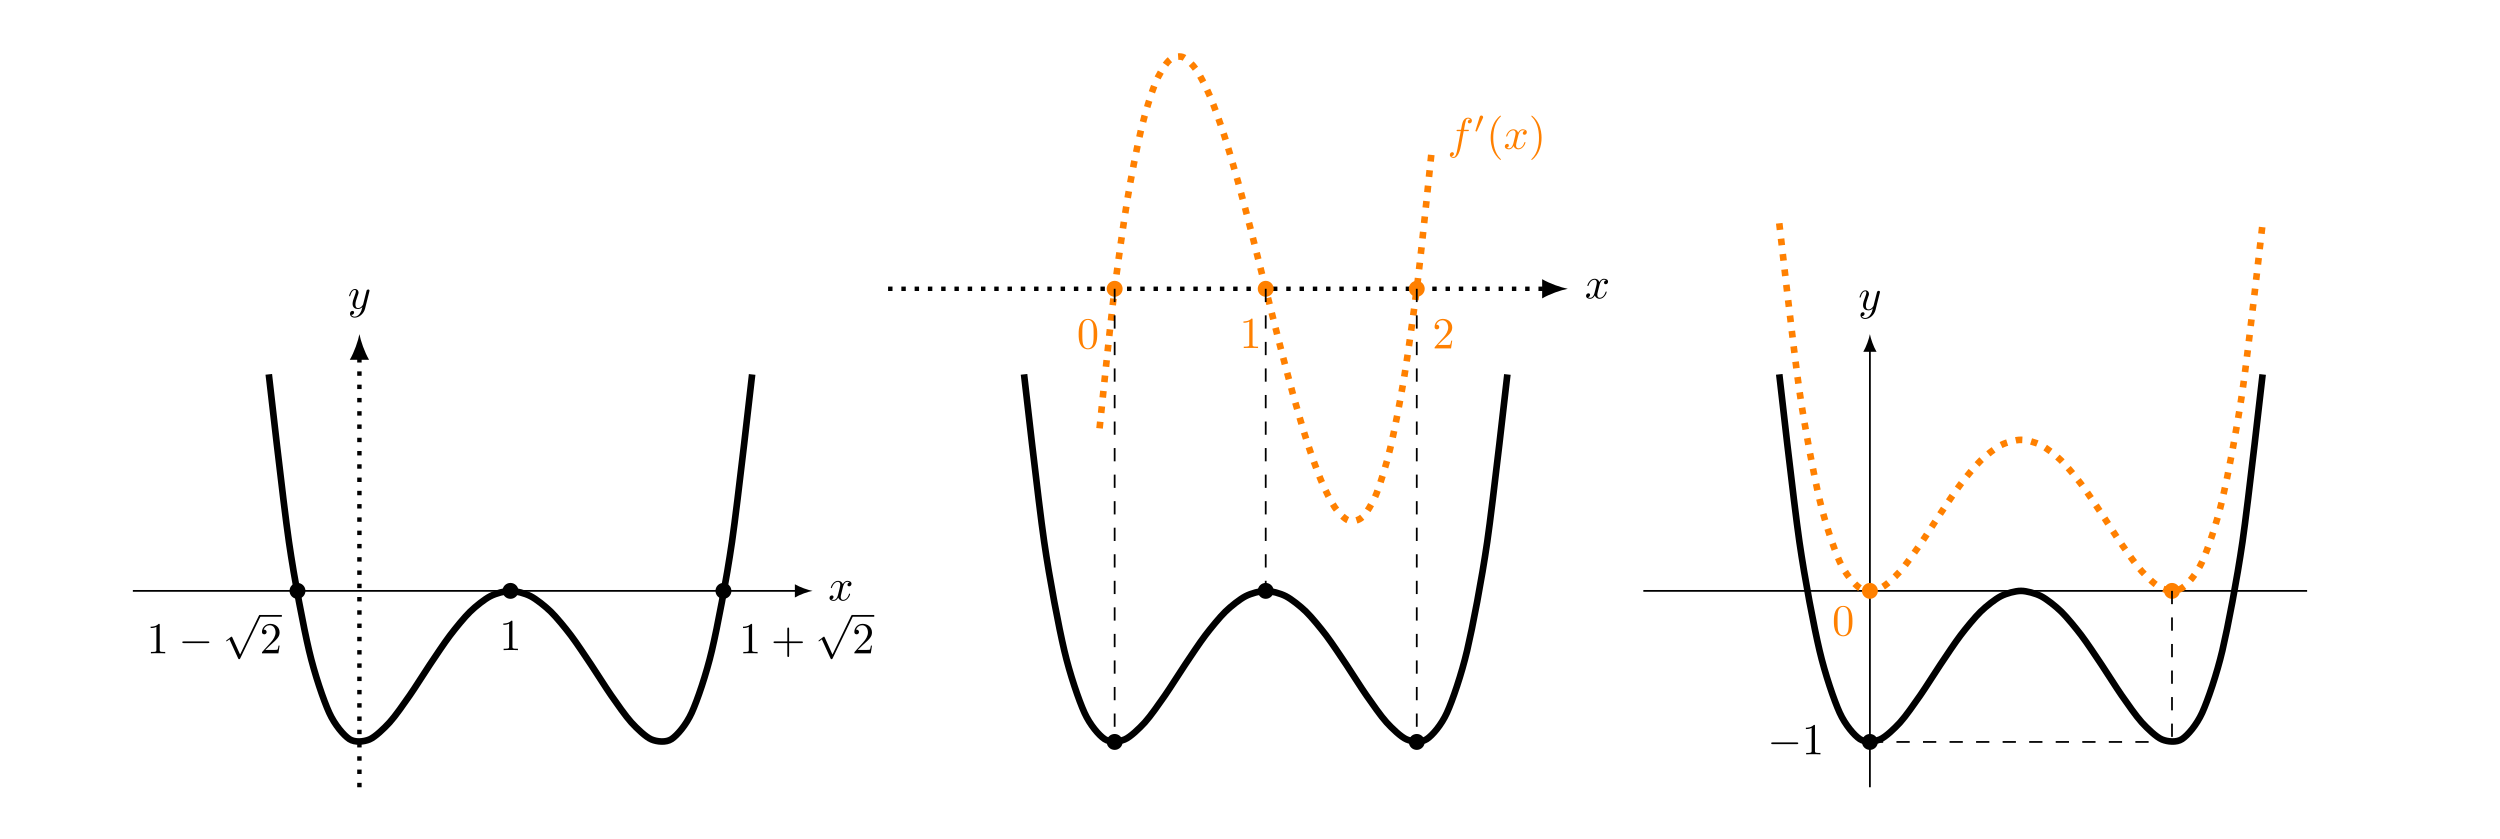 <?xml version="1.0" encoding="UTF-8"?>
<!-- Generated by Pixelmator Pro 3.6.14 -->
<svg width="563" height="189" viewBox="0 0 563 189" xmlns="http://www.w3.org/2000/svg">
    <path id="path1" fill="none" stroke="#000000" stroke-width="0.399" d="M 29.918 133.066 L 179.402 133.066"/>
    <path id="path2" fill="#000000" stroke="none" d="M 182.988 133.066 C 181.926 132.867 180.199 132.27 179.004 131.574 L 179.004 134.562 C 180.199 133.863 181.926 133.266 182.988 133.066"/>
    <g id="g1">
        <g id="g2">
            <g id="g3">
                <path id="path3" fill="#000000" stroke="none" d="M 189.835 132.197 C 189.898 131.947 190.132 131.026 190.819 131.026 C 190.866 131.026 191.116 131.026 191.319 131.151 C 191.038 131.213 190.851 131.447 190.851 131.697 C 190.851 131.854 190.96 132.041 191.226 132.041 C 191.444 132.041 191.757 131.869 191.757 131.463 C 191.757 130.947 191.179 130.807 190.835 130.807 C 190.257 130.807 189.913 131.338 189.788 131.557 C 189.538 130.901 189.007 130.807 188.71 130.807 C 187.679 130.807 187.101 132.088 187.101 132.338 C 187.101 132.447 187.21 132.447 187.226 132.447 C 187.304 132.447 187.335 132.416 187.351 132.338 C 187.694 131.276 188.351 131.026 188.694 131.026 C 188.882 131.026 189.226 131.119 189.226 131.697 C 189.226 132.01 189.054 132.666 188.694 134.072 C 188.538 134.682 188.179 135.104 187.741 135.104 C 187.679 135.104 187.46 135.104 187.241 134.979 C 187.491 134.916 187.71 134.713 187.71 134.432 C 187.71 134.166 187.491 134.088 187.351 134.088 C 187.038 134.088 186.804 134.338 186.804 134.666 C 186.804 135.119 187.288 135.322 187.726 135.322 C 188.398 135.322 188.757 134.619 188.773 134.572 C 188.898 134.932 189.257 135.322 189.851 135.322 C 190.882 135.322 191.444 134.041 191.444 133.791 C 191.444 133.682 191.366 133.682 191.335 133.682 C 191.241 133.682 191.226 133.729 191.194 133.791 C 190.866 134.869 190.194 135.104 189.882 135.104 C 189.491 135.104 189.335 134.791 189.335 134.447 C 189.335 134.229 189.382 134.01 189.491 133.572 Z M 189.835 132.197"/>
            </g>
        </g>
    </g>
    <path id="path4" fill="none" stroke="#000000" stroke-width="0.996" stroke-dasharray="0.996 1.993" stroke-dashoffset="0" d="M 80.941 177.289 L 80.941 80.441"/>
    <path id="path5" fill="#000000" stroke="none" d="M 80.941 75.242 C 80.652 76.781 79.785 79.285 78.773 81.02 L 83.109 81.02 C 82.098 79.285 81.23 76.781 80.941 75.242"/>
    <g id="g4">
        <g id="g5">
            <g id="g6">
                <path id="path6" fill="#000000" stroke="none" d="M 83.165 65.689 C 83.212 65.549 83.212 65.533 83.212 65.455 C 83.212 65.283 83.071 65.189 82.915 65.189 C 82.821 65.189 82.665 65.252 82.571 65.392 C 82.555 65.455 82.462 65.752 82.43 65.939 C 82.352 66.189 82.29 66.47 82.227 66.736 L 81.774 68.533 C 81.743 68.674 81.305 69.377 80.649 69.377 C 80.149 69.377 80.04 68.939 80.04 68.564 C 80.04 68.111 80.212 67.486 80.54 66.611 C 80.696 66.205 80.743 66.095 80.743 65.892 C 80.743 65.455 80.43 65.08 79.93 65.08 C 78.977 65.08 78.618 66.533 78.618 66.611 C 78.618 66.72 78.712 66.72 78.727 66.72 C 78.837 66.72 78.837 66.689 78.883 66.533 C 79.165 65.595 79.555 65.299 79.899 65.299 C 79.977 65.299 80.149 65.299 80.149 65.611 C 80.149 65.861 80.04 66.127 79.977 66.314 C 79.571 67.377 79.399 67.939 79.399 68.408 C 79.399 69.299 80.024 69.595 80.618 69.595 C 81.008 69.595 81.337 69.424 81.618 69.142 C 81.493 69.658 81.368 70.158 80.977 70.689 C 80.712 71.017 80.337 71.314 79.883 71.314 C 79.743 71.314 79.29 71.283 79.118 70.892 C 79.274 70.892 79.415 70.892 79.54 70.767 C 79.649 70.689 79.743 70.549 79.743 70.361 C 79.743 70.049 79.477 70.017 79.383 70.017 C 79.149 70.017 78.821 70.174 78.821 70.658 C 78.821 71.158 79.258 71.533 79.883 71.533 C 80.899 71.533 81.93 70.627 82.212 69.502 Z M 83.165 65.689"/>
            </g>
        </g>
    </g>
    <path id="path7" fill="none" stroke="#000000" stroke-width="1.494" d="M 60.531 84.301 C 60.531 84.301 63.809 113.383 65.066 122.012 C 66.324 130.641 68.344 141.164 69.602 146.508 C 70.859 151.848 72.879 157.734 74.137 160.5 C 75.395 163.266 77.414 165.605 78.672 166.438 C 79.93 167.273 81.949 167.043 83.207 166.52 C 84.465 165.996 86.484 164.055 87.742 162.68 C 89.004 161.301 91.02 158.395 92.277 156.59 C 93.539 154.781 95.555 151.543 96.812 149.668 C 98.074 147.797 100.09 144.738 101.352 143.082 C 102.609 141.43 104.625 138.957 105.887 137.734 C 107.145 136.512 109.16 134.914 110.422 134.27 C 111.68 133.621 113.699 133.07 114.957 133.07 C 116.215 133.07 118.234 133.621 119.492 134.266 C 120.75 134.914 122.77 136.512 124.027 137.734 C 125.285 138.957 127.305 141.426 128.562 143.082 C 129.82 144.738 131.84 147.793 133.098 149.668 C 134.355 151.539 136.375 154.781 137.633 156.586 C 138.891 158.391 140.91 161.297 142.168 162.676 C 143.426 164.055 145.445 165.996 146.703 166.52 C 147.961 167.043 149.98 167.277 151.238 166.441 C 152.496 165.605 154.516 163.266 155.773 160.504 C 157.035 157.738 159.051 151.855 160.309 146.516 C 161.57 141.176 163.586 130.652 164.844 122.023 C 166.105 113.395 169.383 84.324 169.383 84.324"/>
    <g id="g7">
        <g id="g8">
            <g id="g9">
                <path id="path8" fill="#000000" stroke="none" d="M 35.971 140.755 C 35.971 140.505 35.971 140.489 35.736 140.489 C 35.111 141.13 34.236 141.13 33.924 141.13 L 33.924 141.443 C 34.127 141.443 34.705 141.443 35.221 141.177 L 35.221 146.349 C 35.221 146.708 35.189 146.818 34.299 146.818 L 33.986 146.818 L 33.986 147.13 C 34.33 147.099 35.189 147.099 35.596 147.099 C 35.986 147.099 36.861 147.099 37.205 147.13 L 37.205 146.818 L 36.892 146.818 C 35.986 146.818 35.971 146.708 35.971 146.349 Z M 35.971 140.755"/>
            </g>
        </g>
    </g>
    <g id="g10">
        <g id="g11">
            <g id="g12">
                <path id="path9" fill="#000000" stroke="none" d="M 46.79 144.833 C 46.962 144.833 47.15 144.833 47.15 144.63 C 47.15 144.443 46.962 144.443 46.79 144.443 L 41.4 144.443 C 41.228 144.443 41.056 144.443 41.056 144.63 C 41.056 144.833 41.228 144.833 41.4 144.833 Z M 46.79 144.833"/>
            </g>
        </g>
    </g>
    <g id="g13">
        <g id="g14">
            <g id="g15">
                <path id="path10" fill="#000000" stroke="none" d="M 54.066 147.405 L 52.316 143.53 C 52.238 143.373 52.191 143.373 52.16 143.373 C 52.16 143.373 52.097 143.373 51.988 143.451 L 51.05 144.17 C 50.925 144.28 50.925 144.295 50.925 144.326 C 50.925 144.389 50.941 144.436 51.019 144.436 C 51.082 144.436 51.253 144.295 51.363 144.217 C 51.41 144.17 51.566 144.061 51.675 143.983 L 53.644 148.295 C 53.707 148.451 53.753 148.451 53.847 148.451 C 54.003 148.451 54.035 148.405 54.097 148.264 L 58.628 138.889 C 58.691 138.748 58.691 138.717 58.691 138.686 C 58.691 138.592 58.613 138.483 58.488 138.483 C 58.41 138.483 58.347 138.545 58.269 138.701 Z M 54.066 147.405"/>
            </g>
        </g>
    </g>
    <path id="path11" fill="none" stroke="#000000" stroke-width="0.398" d="M 58.492 138.691 L 63.473 138.691"/>
    <g id="g16">
        <g id="g17">
            <g id="g18">
                <path id="path12" fill="#000000" stroke="none" d="M 59.759 146.364 L 60.821 145.333 C 62.368 143.958 62.962 143.427 62.962 142.427 C 62.962 141.286 62.071 140.489 60.852 140.489 C 59.727 140.489 58.993 141.411 58.993 142.302 C 58.993 142.849 59.493 142.849 59.524 142.849 C 59.696 142.849 60.04 142.739 60.04 142.318 C 60.04 142.068 59.852 141.802 59.509 141.802 C 59.43 141.802 59.415 141.802 59.384 141.818 C 59.602 141.161 60.149 140.802 60.727 140.802 C 61.634 140.802 62.055 141.614 62.055 142.427 C 62.055 143.224 61.571 144.005 61.009 144.63 L 59.102 146.755 C 58.993 146.864 58.993 146.896 58.993 147.13 L 62.696 147.13 L 62.962 145.396 L 62.727 145.396 C 62.665 145.693 62.602 146.13 62.493 146.286 C 62.43 146.364 61.774 146.364 61.555 146.364 Z M 59.759 146.364"/>
            </g>
        </g>
    </g>
    <g id="g19">
        <g id="g20">
            <g id="g21">
                <path id="path13" fill="#000000" stroke="none" d="M 115.404 140.035 C 115.404 139.785 115.404 139.769 115.169 139.769 C 114.544 140.41 113.669 140.41 113.357 140.41 L 113.357 140.722 C 113.56 140.722 114.138 140.722 114.654 140.457 L 114.654 145.629 C 114.654 145.988 114.622 146.097 113.732 146.097 L 113.419 146.097 L 113.419 146.41 C 113.763 146.379 114.622 146.379 115.029 146.379 C 115.419 146.379 116.294 146.379 116.638 146.41 L 116.638 146.097 L 116.325 146.097 C 115.419 146.097 115.404 145.988 115.404 145.629 Z M 115.404 140.035"/>
            </g>
        </g>
    </g>
    <g id="g22">
        <g id="g23">
            <g id="g24">
                <path id="path14" fill="#000000" stroke="none" d="M 169.375 140.755 C 169.375 140.505 169.375 140.489 169.141 140.489 C 168.516 141.13 167.641 141.13 167.329 141.13 L 167.329 141.443 C 167.532 141.443 168.11 141.443 168.625 141.177 L 168.625 146.349 C 168.625 146.708 168.594 146.818 167.704 146.818 L 167.391 146.818 L 167.391 147.13 C 167.735 147.099 168.594 147.099 169 147.099 C 169.391 147.099 170.266 147.099 170.61 147.13 L 170.61 146.818 L 170.297 146.818 C 169.391 146.818 169.375 146.708 169.375 146.349 Z M 169.375 140.755"/>
            </g>
        </g>
    </g>
    <g id="g25">
        <g id="g26">
            <g id="g27">
                <path id="path15" fill="#000000" stroke="none" d="M 177.709 144.833 L 180.49 144.833 C 180.631 144.833 180.819 144.833 180.819 144.63 C 180.819 144.443 180.631 144.443 180.49 144.443 L 177.709 144.443 L 177.709 141.646 C 177.709 141.505 177.709 141.318 177.506 141.318 C 177.303 141.318 177.303 141.505 177.303 141.646 L 177.303 144.443 L 174.522 144.443 C 174.381 144.443 174.194 144.443 174.194 144.63 C 174.194 144.833 174.381 144.833 174.522 144.833 L 177.303 144.833 L 177.303 147.63 C 177.303 147.771 177.303 147.958 177.506 147.958 C 177.709 147.958 177.709 147.771 177.709 147.63 Z M 177.709 144.833"/>
            </g>
        </g>
    </g>
    <g id="g28">
        <g id="g29">
            <g id="g30">
                <path id="path16" fill="#000000" stroke="none" d="M 187.471 147.405 L 185.721 143.53 C 185.643 143.373 185.596 143.373 185.565 143.373 C 185.565 143.373 185.502 143.373 185.393 143.451 L 184.455 144.17 C 184.33 144.28 184.33 144.295 184.33 144.326 C 184.33 144.389 184.346 144.436 184.424 144.436 C 184.487 144.436 184.659 144.295 184.768 144.217 C 184.815 144.17 184.971 144.061 185.08 143.983 L 187.049 148.295 C 187.112 148.451 187.159 148.451 187.252 148.451 C 187.409 148.451 187.44 148.405 187.502 148.264 L 192.034 138.889 C 192.096 138.748 192.096 138.717 192.096 138.686 C 192.096 138.592 192.018 138.483 191.893 138.483 C 191.815 138.483 191.752 138.545 191.674 138.701 Z M 187.471 147.405"/>
            </g>
        </g>
    </g>
    <path id="path17" fill="none" stroke="#000000" stroke-width="0.398" d="M 191.898 138.691 L 196.879 138.691"/>
    <g id="g31">
        <g id="g32">
            <g id="g33">
                <path id="path18" fill="#000000" stroke="none" d="M 193.164 146.364 L 194.226 145.333 C 195.773 143.958 196.367 143.427 196.367 142.427 C 196.367 141.286 195.476 140.489 194.257 140.489 C 193.132 140.489 192.398 141.411 192.398 142.302 C 192.398 142.849 192.898 142.849 192.929 142.849 C 193.101 142.849 193.445 142.739 193.445 142.318 C 193.445 142.068 193.257 141.802 192.914 141.802 C 192.836 141.802 192.82 141.802 192.789 141.818 C 193.007 141.161 193.554 140.802 194.132 140.802 C 195.039 140.802 195.461 141.614 195.461 142.427 C 195.461 143.224 194.976 144.005 194.414 144.63 L 192.507 146.755 C 192.398 146.864 192.398 146.896 192.398 147.13 L 196.101 147.13 L 196.367 145.396 L 196.132 145.396 C 196.07 145.693 196.007 146.13 195.898 146.286 C 195.836 146.364 195.179 146.364 194.961 146.364 Z M 193.164 146.364"/>
            </g>
        </g>
    </g>
    <path id="path19" fill="#000000" stroke="none" d="M 68.789 133.066 C 68.789 132.078 67.984 131.273 66.996 131.273 C 66.004 131.273 65.199 132.078 65.199 133.066 C 65.199 134.059 66.004 134.859 66.996 134.859 C 67.984 134.859 68.789 134.059 68.789 133.066 Z M 68.789 133.066"/>
    <path id="path20" fill="#000000" stroke="none" d="M 116.75 133.066 C 116.75 132.078 115.949 131.273 114.957 131.273 C 113.965 131.273 113.164 132.078 113.164 133.066 C 113.164 134.059 113.965 134.859 114.957 134.859 C 115.949 134.859 116.75 134.059 116.75 133.066 Z M 116.75 133.066"/>
    <path id="path21" fill="#000000" stroke="none" d="M 164.715 133.066 C 164.715 132.078 163.91 131.273 162.918 131.273 C 161.93 131.273 161.125 132.078 161.125 133.066 C 161.125 134.059 161.93 134.859 162.918 134.859 C 163.91 134.859 164.715 134.059 164.715 133.066 Z M 164.715 133.066"/>
    <path id="path22" fill="none" stroke="#000000" stroke-width="0.996" stroke-dasharray="0.996 1.993" stroke-dashoffset="0" d="M 199.996 65.035 L 347.867 65.035"/>
    <path id="path23" fill="#000000" stroke="none" d="M 353.07 65.035 C 351.527 64.746 349.023 63.879 347.293 62.867 L 347.293 67.203 C 349.023 66.191 351.527 65.324 353.07 65.035"/>
    <g id="g34">
        <g id="g35">
            <g id="g36">
                <path id="path24" fill="#000000" stroke="none" d="M 360.212 64.165 C 360.275 63.915 360.509 62.994 361.197 62.994 C 361.243 62.994 361.493 62.994 361.697 63.119 C 361.415 63.181 361.228 63.415 361.228 63.665 C 361.228 63.822 361.337 64.009 361.603 64.009 C 361.822 64.009 362.134 63.837 362.134 63.431 C 362.134 62.915 361.556 62.775 361.212 62.775 C 360.634 62.775 360.29 63.306 360.165 63.525 C 359.915 62.869 359.384 62.775 359.087 62.775 C 358.056 62.775 357.478 64.056 357.478 64.306 C 357.478 64.415 357.587 64.415 357.603 64.415 C 357.681 64.415 357.712 64.384 357.728 64.306 C 358.072 63.244 358.728 62.994 359.072 62.994 C 359.259 62.994 359.603 63.087 359.603 63.665 C 359.603 63.978 359.431 64.634 359.072 66.04 C 358.915 66.65 358.556 67.072 358.118 67.072 C 358.056 67.072 357.837 67.072 357.618 66.947 C 357.868 66.884 358.087 66.681 358.087 66.4 C 358.087 66.134 357.868 66.056 357.728 66.056 C 357.415 66.056 357.181 66.306 357.181 66.634 C 357.181 67.087 357.665 67.29 358.103 67.29 C 358.775 67.29 359.134 66.587 359.15 66.54 C 359.275 66.9 359.634 67.29 360.228 67.29 C 361.259 67.29 361.822 66.009 361.822 65.759 C 361.822 65.65 361.743 65.65 361.712 65.65 C 361.618 65.65 361.603 65.697 361.572 65.759 C 361.243 66.837 360.572 67.072 360.259 67.072 C 359.868 67.072 359.712 66.759 359.712 66.415 C 359.712 66.197 359.759 65.978 359.868 65.54 Z M 360.212 64.165"/>
            </g>
        </g>
    </g>
    <path id="path25" fill="none" stroke="#ff8000" stroke-width="1.494" stroke-dasharray="1.494 1.993" stroke-dashoffset="0" d="M 247.621 96.465 C 247.621 96.465 249.871 74.457 250.738 67.332 C 251.602 60.207 252.988 50.41 253.855 45.117 C 254.719 39.828 256.109 32.824 256.973 29.191 C 257.84 25.555 259.227 21.07 260.09 18.918 C 260.957 16.766 262.344 14.523 263.211 13.68 C 264.074 12.836 265.461 12.547 266.328 12.84 C 267.191 13.129 268.578 14.52 269.445 15.77 C 270.309 17.02 271.699 19.812 272.562 21.848 C 273.43 23.883 274.816 27.793 275.68 30.441 C 276.547 33.086 277.934 37.84 278.797 40.922 C 279.664 44.004 281.051 49.312 281.918 52.656 C 282.781 56 284.168 61.594 285.035 65.023 C 285.898 68.457 287.285 74.047 288.152 77.391 C 289.016 80.734 290.406 86.047 291.27 89.129 C 292.137 92.211 293.523 96.965 294.387 99.613 C 295.254 102.258 296.641 106.172 297.508 108.207 C 298.371 110.246 299.758 113.039 300.625 114.293 C 301.488 115.543 302.875 116.938 303.742 117.23 C 304.605 117.523 305.996 117.242 306.859 116.398 C 307.727 115.559 309.113 113.316 309.977 111.168 C 310.844 109.02 312.23 104.539 313.094 100.91 C 313.961 97.277 315.348 90.281 316.215 84.992 C 317.078 79.703 318.465 69.906 319.332 62.789 C 320.195 55.668 322.449 33.668 322.449 33.668"/>
    <path id="path26" fill="none" stroke="#000000" stroke-width="1.494" d="M 230.613 84.301 C 230.613 84.301 233.887 113.383 235.148 122.012 C 236.406 130.641 238.426 141.164 239.684 146.508 C 240.941 151.848 242.961 157.734 244.219 160.5 C 245.477 163.266 247.496 165.605 248.754 166.438 C 250.012 167.273 252.031 167.043 253.289 166.52 C 254.547 165.996 256.566 164.055 257.824 162.68 C 259.082 161.301 261.102 158.395 262.359 156.59 C 263.617 154.781 265.637 151.543 266.895 149.668 C 268.152 147.797 270.172 144.738 271.43 143.082 C 272.688 141.43 274.707 138.957 275.965 137.734 C 277.223 136.512 279.242 134.914 280.5 134.27 C 281.758 133.621 283.777 133.07 285.035 133.07 C 286.297 133.07 288.312 133.621 289.57 134.266 C 290.832 134.914 292.848 136.512 294.105 137.734 C 295.367 138.957 297.383 141.426 298.645 143.082 C 299.902 144.738 301.918 147.793 303.18 149.668 C 304.438 151.539 306.453 154.781 307.715 156.586 C 308.973 158.391 310.992 161.297 312.25 162.676 C 313.508 164.055 315.527 165.996 316.785 166.52 C 318.043 167.043 320.062 167.277 321.32 166.441 C 322.578 165.605 324.598 163.266 325.855 160.504 C 327.113 157.738 329.133 151.855 330.391 146.516 C 331.648 141.176 333.668 130.652 334.926 122.023 C 336.184 113.395 339.461 84.324 339.461 84.324"/>
    <g id="g37">
        <g id="g38">
            <g id="g39">
                <path id="path27" fill="#ff8000" stroke="none" d="M 247.096 75.265 C 247.096 74.468 247.049 73.671 246.706 72.936 C 246.252 71.968 245.424 71.811 245.018 71.811 C 244.409 71.811 243.69 72.077 243.268 72.999 C 242.956 73.686 242.909 74.468 242.909 75.265 C 242.909 76.015 242.94 76.905 243.362 77.671 C 243.784 78.468 244.518 78.671 245.002 78.671 C 245.534 78.671 246.299 78.468 246.737 77.515 C 247.049 76.827 247.096 76.046 247.096 75.265 Z M 245.002 78.452 C 244.612 78.452 244.018 78.202 243.846 77.249 C 243.737 76.655 243.737 75.733 243.737 75.14 C 243.737 74.499 243.737 73.843 243.815 73.311 C 244.002 72.124 244.752 72.03 245.002 72.03 C 245.331 72.03 245.987 72.218 246.174 73.202 C 246.284 73.765 246.284 74.515 246.284 75.14 C 246.284 75.89 246.284 76.561 246.174 77.202 C 246.018 78.155 245.456 78.452 245.002 78.452 Z M 245.002 78.452"/>
            </g>
        </g>
    </g>
    <g id="g40">
        <g id="g41">
            <g id="g42">
                <path id="path28" fill="#ff8000" stroke="none" d="M 282.079 72.004 C 282.079 71.754 282.079 71.738 281.845 71.738 C 281.22 72.379 280.345 72.379 280.033 72.379 L 280.033 72.692 C 280.236 72.692 280.814 72.692 281.329 72.426 L 281.329 77.598 C 281.329 77.957 281.298 78.067 280.408 78.067 L 280.095 78.067 L 280.095 78.379 C 280.439 78.348 281.298 78.348 281.704 78.348 C 282.095 78.348 282.97 78.348 283.314 78.379 L 283.314 78.067 L 283.001 78.067 C 282.095 78.067 282.079 77.957 282.079 77.598 Z M 282.079 72.004"/>
            </g>
        </g>
    </g>
    <g id="g43">
        <g id="g44">
            <g id="g45">
                <path id="path29" fill="#ff8000" stroke="none" d="M 323.836 77.686 L 324.898 76.655 C 326.445 75.28 327.039 74.749 327.039 73.749 C 327.039 72.608 326.148 71.811 324.929 71.811 C 323.804 71.811 323.07 72.733 323.07 73.624 C 323.07 74.171 323.57 74.171 323.601 74.171 C 323.773 74.171 324.117 74.061 324.117 73.64 C 324.117 73.39 323.929 73.124 323.586 73.124 C 323.508 73.124 323.492 73.124 323.461 73.14 C 323.679 72.483 324.226 72.124 324.804 72.124 C 325.711 72.124 326.133 72.936 326.133 73.749 C 326.133 74.546 325.648 75.327 325.086 75.952 L 323.179 78.077 C 323.07 78.186 323.07 78.218 323.07 78.452 L 326.773 78.452 L 327.039 76.718 L 326.804 76.718 C 326.742 77.015 326.679 77.452 326.57 77.608 C 326.508 77.686 325.851 77.686 325.633 77.686 Z M 323.836 77.686"/>
            </g>
        </g>
    </g>
    <g id="g46">
        <g id="g47">
            <g id="g48">
                <path id="path30" fill="#ff8000" stroke="none" d="M 329.628 29.537 L 330.488 29.537 C 330.691 29.537 330.784 29.537 330.784 29.333 C 330.784 29.224 330.691 29.224 330.519 29.224 L 329.691 29.224 L 329.894 28.083 C 329.941 27.88 330.081 27.177 330.144 27.052 C 330.222 26.865 330.394 26.708 330.613 26.708 C 330.644 26.708 330.909 26.708 331.097 26.896 C 330.659 26.927 330.55 27.287 330.55 27.427 C 330.55 27.662 330.738 27.787 330.925 27.787 C 331.191 27.787 331.472 27.552 331.472 27.177 C 331.472 26.724 331.019 26.49 330.613 26.49 C 330.269 26.49 329.644 26.677 329.347 27.662 C 329.284 27.865 329.253 27.974 329.019 29.224 L 328.331 29.224 C 328.128 29.224 328.019 29.224 328.019 29.412 C 328.019 29.537 328.113 29.537 328.3 29.537 L 328.956 29.537 L 328.222 33.474 C 328.034 34.443 327.863 35.349 327.347 35.349 C 327.3 35.349 327.066 35.349 326.863 35.162 C 327.331 35.13 327.425 34.771 327.425 34.63 C 327.425 34.396 327.238 34.271 327.05 34.271 C 326.784 34.271 326.503 34.505 326.503 34.88 C 326.503 35.318 326.941 35.568 327.347 35.568 C 327.894 35.568 328.3 34.974 328.472 34.599 C 328.8 33.974 329.019 32.771 329.034 32.693 Z M 329.628 29.537"/>
            </g>
        </g>
    </g>
    <g id="g49">
        <g id="g50">
            <g id="g51">
                <path id="path31" fill="#ff8000" stroke="none" d="M 333.938 26.608 C 334 26.499 334 26.436 334 26.389 C 334 26.171 333.813 26.014 333.594 26.014 C 333.328 26.014 333.25 26.233 333.219 26.343 L 332.297 29.358 C 332.281 29.374 332.25 29.452 332.25 29.468 C 332.25 29.546 332.469 29.624 332.531 29.624 C 332.578 29.624 332.578 29.608 332.625 29.499 Z M 333.938 26.608"/>
            </g>
        </g>
    </g>
    <g id="g52">
        <g id="g53">
            <g id="g54">
                <path id="path32" fill="#ff8000" stroke="none" d="M 338.014 35.912 C 338.014 35.88 338.014 35.865 337.842 35.693 C 336.608 34.443 336.28 32.552 336.28 31.021 C 336.28 29.287 336.655 27.552 337.889 26.318 C 338.014 26.193 338.014 26.177 338.014 26.146 C 338.014 26.068 337.983 26.037 337.92 26.037 C 337.811 26.037 336.92 26.724 336.326 27.99 C 335.826 29.083 335.701 30.193 335.701 31.021 C 335.701 31.802 335.811 33.005 336.358 34.146 C 336.967 35.365 337.811 36.021 337.92 36.021 C 337.983 36.021 338.014 35.99 338.014 35.912 Z M 338.014 35.912"/>
            </g>
        </g>
    </g>
    <g id="g55">
        <g id="g56">
            <g id="g57">
                <path id="path33" fill="#ff8000" stroke="none" d="M 341.919 30.505 C 341.982 30.255 342.216 29.333 342.904 29.333 C 342.95 29.333 343.2 29.333 343.404 29.458 C 343.122 29.521 342.935 29.755 342.935 30.005 C 342.935 30.162 343.044 30.349 343.31 30.349 C 343.529 30.349 343.841 30.177 343.841 29.771 C 343.841 29.255 343.263 29.115 342.919 29.115 C 342.341 29.115 341.997 29.646 341.872 29.865 C 341.622 29.208 341.091 29.115 340.794 29.115 C 339.763 29.115 339.185 30.396 339.185 30.646 C 339.185 30.755 339.294 30.755 339.31 30.755 C 339.388 30.755 339.419 30.724 339.435 30.646 C 339.779 29.583 340.435 29.333 340.779 29.333 C 340.966 29.333 341.31 29.427 341.31 30.005 C 341.31 30.318 341.138 30.974 340.779 32.38 C 340.622 32.99 340.263 33.412 339.825 33.412 C 339.763 33.412 339.544 33.412 339.325 33.287 C 339.575 33.224 339.794 33.021 339.794 32.74 C 339.794 32.474 339.575 32.396 339.435 32.396 C 339.122 32.396 338.888 32.646 338.888 32.974 C 338.888 33.427 339.372 33.63 339.81 33.63 C 340.482 33.63 340.841 32.927 340.857 32.88 C 340.982 33.24 341.341 33.63 341.935 33.63 C 342.966 33.63 343.529 32.349 343.529 32.099 C 343.529 31.99 343.45 31.99 343.419 31.99 C 343.325 31.99 343.31 32.037 343.279 32.099 C 342.95 33.177 342.279 33.412 341.966 33.412 C 341.575 33.412 341.419 33.099 341.419 32.755 C 341.419 32.537 341.466 32.318 341.575 31.88 Z M 341.919 30.505"/>
            </g>
        </g>
    </g>
    <g id="g58">
        <g id="g59">
            <g id="g60">
                <path id="path34" fill="#ff8000" stroke="none" d="M 347.16 31.021 C 347.16 30.255 347.051 29.052 346.504 27.912 C 345.91 26.693 345.051 26.037 344.957 26.037 C 344.894 26.037 344.848 26.083 344.848 26.146 C 344.848 26.177 344.848 26.193 345.035 26.38 C 346.019 27.365 346.582 28.943 346.582 31.021 C 346.582 32.74 346.223 34.49 344.988 35.74 C 344.848 35.865 344.848 35.88 344.848 35.912 C 344.848 35.974 344.894 36.021 344.957 36.021 C 345.051 36.021 345.957 35.333 346.535 34.068 C 347.051 32.974 347.16 31.865 347.16 31.021 Z M 347.16 31.021"/>
            </g>
        </g>
    </g>
    <path id="path35" fill="#ff8000" stroke="none" d="M 252.816 65.035 C 252.816 64.047 252.012 63.242 251.02 63.242 C 250.031 63.242 249.227 64.047 249.227 65.035 C 249.227 66.027 250.031 66.828 251.02 66.828 C 252.012 66.828 252.816 66.027 252.816 65.035 Z M 252.816 65.035"/>
    <path id="path36" fill="#ff8000" stroke="none" d="M 286.832 65.035 C 286.832 64.047 286.027 63.242 285.039 63.242 C 284.047 63.242 283.246 64.047 283.246 65.035 C 283.246 66.027 284.047 66.828 285.039 66.828 C 286.027 66.828 286.832 66.027 286.832 65.035 Z M 286.832 65.035"/>
    <path id="path37" fill="#ff8000" stroke="none" d="M 320.848 65.035 C 320.848 64.047 320.043 63.242 319.055 63.242 C 318.062 63.242 317.262 64.047 317.262 65.035 C 317.262 66.027 318.062 66.828 319.055 66.828 C 320.043 66.828 320.848 66.027 320.848 65.035 Z M 320.848 65.035"/>
    <path id="path38" fill="#000000" stroke="none" d="M 252.816 167.086 C 252.816 166.094 252.012 165.289 251.02 165.289 C 250.031 165.289 249.227 166.094 249.227 167.086 C 249.227 168.074 250.031 168.879 251.02 168.879 C 252.012 168.879 252.816 168.074 252.816 167.086 Z M 252.816 167.086"/>
    <path id="path39" fill="#000000" stroke="none" d="M 286.832 133.066 C 286.832 132.078 286.027 131.273 285.039 131.273 C 284.047 131.273 283.246 132.078 283.246 133.066 C 283.246 134.059 284.047 134.859 285.039 134.859 C 286.027 134.859 286.832 134.059 286.832 133.066 Z M 286.832 133.066"/>
    <path id="path40" fill="#000000" stroke="none" d="M 320.848 167.086 C 320.848 166.094 320.043 165.289 319.055 165.289 C 318.062 165.289 317.262 166.094 317.262 167.086 C 317.262 168.074 318.062 168.879 319.055 168.879 C 320.043 168.879 320.848 168.074 320.848 167.086 Z M 320.848 167.086"/>
    <path id="path41" fill="none" stroke="#000000" stroke-width="0.399" stroke-dasharray="2.989 2.989" stroke-dashoffset="0" d="M 251.02 65.035 L 251.02 167.086"/>
    <path id="path42" fill="none" stroke="#000000" stroke-width="0.399" stroke-dasharray="2.989 2.989" stroke-dashoffset="0" d="M 285.039 65.035 L 285.039 133.066"/>
    <path id="path43" fill="none" stroke="#000000" stroke-width="0.399" stroke-dasharray="2.989 2.989" stroke-dashoffset="0" d="M 319.055 65.035 L 319.055 167.086"/>
    <path id="path44" fill="none" stroke="#000000" stroke-width="0.399" d="M 370.078 133.066 L 519.562 133.066"/>
    <path id="path45" fill="none" stroke="#000000" stroke-width="0.399" d="M 421.102 177.289 L 421.102 78.828"/>
    <path id="path46" fill="#000000" stroke="none" d="M 421.102 75.242 C 420.902 76.305 420.305 78.031 419.609 79.227 L 422.598 79.227 C 421.898 78.031 421.301 76.305 421.102 75.242"/>
    <g id="g61">
        <g id="g62">
            <g id="g63">
                <path id="path47" fill="#000000" stroke="none" d="M 423.32 65.988 C 423.367 65.847 423.367 65.832 423.367 65.754 C 423.367 65.582 423.226 65.488 423.07 65.488 C 422.976 65.488 422.82 65.551 422.726 65.691 C 422.71 65.754 422.617 66.051 422.585 66.238 C 422.507 66.488 422.445 66.769 422.382 67.035 L 421.929 68.832 C 421.898 68.972 421.46 69.676 420.804 69.676 C 420.304 69.676 420.195 69.238 420.195 68.863 C 420.195 68.41 420.367 67.785 420.695 66.91 C 420.851 66.504 420.898 66.394 420.898 66.191 C 420.898 65.754 420.585 65.379 420.085 65.379 C 419.132 65.379 418.773 66.832 418.773 66.91 C 418.773 67.019 418.867 67.019 418.882 67.019 C 418.992 67.019 418.992 66.988 419.039 66.832 C 419.32 65.894 419.71 65.597 420.054 65.597 C 420.132 65.597 420.304 65.597 420.304 65.91 C 420.304 66.16 420.195 66.426 420.132 66.613 C 419.726 67.676 419.554 68.238 419.554 68.707 C 419.554 69.597 420.179 69.894 420.773 69.894 C 421.164 69.894 421.492 69.722 421.773 69.441 C 421.648 69.957 421.523 70.457 421.132 70.988 C 420.867 71.316 420.492 71.613 420.039 71.613 C 419.898 71.613 419.445 71.582 419.273 71.191 C 419.429 71.191 419.57 71.191 419.695 71.066 C 419.804 70.988 419.898 70.847 419.898 70.66 C 419.898 70.347 419.632 70.316 419.539 70.316 C 419.304 70.316 418.976 70.472 418.976 70.957 C 418.976 71.457 419.414 71.832 420.039 71.832 C 421.054 71.832 422.085 70.926 422.367 69.801 Z M 423.32 65.988"/>
            </g>
        </g>
    </g>
    <path id="path48" fill="none" stroke="#ff8000" stroke-width="1.494" stroke-dasharray="1.494 1.993" stroke-dashoffset="0" d="M 400.691 50.285 C 400.691 50.285 403.969 79.363 405.227 87.996 C 406.484 96.625 408.504 107.148 409.762 112.488 C 411.02 117.832 413.039 123.719 414.297 126.484 C 415.559 129.25 417.574 131.59 418.832 132.422 C 420.094 133.258 422.109 133.027 423.367 132.504 C 424.629 131.98 426.645 130.039 427.906 128.664 C 429.164 127.285 431.18 124.375 432.441 122.57 C 433.699 120.766 435.715 117.527 436.977 115.652 C 438.234 113.781 440.254 110.723 441.512 109.066 C 442.77 107.41 444.789 104.941 446.047 103.719 C 447.305 102.496 449.324 100.898 450.582 100.254 C 451.84 99.605 453.859 99.051 455.117 99.051 C 456.375 99.051 458.395 99.605 459.652 100.25 C 460.91 100.898 462.93 102.492 464.188 103.719 C 465.445 104.941 467.465 107.41 468.723 109.066 C 469.98 110.723 472 113.777 473.258 115.652 C 474.516 117.523 476.535 120.762 477.793 122.566 C 479.051 124.375 481.07 127.281 482.328 128.66 C 483.59 130.039 485.605 131.98 486.863 132.504 C 488.125 133.027 490.141 133.262 491.398 132.426 C 492.66 131.59 494.676 129.25 495.934 126.488 C 497.195 123.723 499.211 117.84 500.473 112.5 C 501.73 107.16 503.746 96.637 505.008 88.008 C 506.266 79.379 509.543 50.309 509.543 50.309"/>
    <path id="path49" fill="none" stroke="#000000" stroke-width="1.494" d="M 400.691 84.301 C 400.691 84.301 403.969 113.383 405.227 122.012 C 406.484 130.641 408.504 141.164 409.762 146.508 C 411.02 151.848 413.039 157.734 414.297 160.5 C 415.559 163.266 417.574 165.605 418.832 166.438 C 420.094 167.273 422.109 167.043 423.367 166.52 C 424.629 165.996 426.645 164.055 427.906 162.68 C 429.164 161.301 431.18 158.395 432.441 156.59 C 433.699 154.781 435.715 151.543 436.977 149.668 C 438.234 147.797 440.254 144.738 441.512 143.082 C 442.77 141.43 444.789 138.957 446.047 137.734 C 447.305 136.512 449.324 134.914 450.582 134.27 C 451.84 133.621 453.859 133.07 455.117 133.07 C 456.375 133.07 458.395 133.621 459.652 134.266 C 460.91 134.914 462.93 136.512 464.188 137.734 C 465.445 138.957 467.465 141.426 468.723 143.082 C 469.98 144.738 472 147.793 473.258 149.668 C 474.516 151.539 476.535 154.781 477.793 156.586 C 479.051 158.391 481.07 161.297 482.328 162.676 C 483.59 164.055 485.605 165.996 486.863 166.52 C 488.125 167.043 490.141 167.277 491.398 166.441 C 492.66 165.605 494.676 163.266 495.934 160.504 C 497.195 157.738 499.211 151.855 500.473 146.516 C 501.73 141.176 503.746 130.652 505.008 122.023 C 506.266 113.395 509.543 84.324 509.543 84.324"/>
    <g id="g64">
        <g id="g65">
            <g id="g66">
                <path id="path50" fill="#ff8000" stroke="none" d="M 417.174 139.893 C 417.174 139.097 417.127 138.3 416.784 137.565 C 416.33 136.597 415.502 136.44 415.096 136.44 C 414.487 136.44 413.768 136.706 413.346 137.628 C 413.034 138.315 412.987 139.097 412.987 139.893 C 412.987 140.643 413.018 141.534 413.44 142.3 C 413.862 143.097 414.596 143.3 415.08 143.3 C 415.612 143.3 416.377 143.097 416.815 142.143 C 417.127 141.456 417.174 140.675 417.174 139.893 Z M 415.08 143.081 C 414.69 143.081 414.096 142.831 413.924 141.878 C 413.815 141.284 413.815 140.362 413.815 139.768 C 413.815 139.128 413.815 138.472 413.893 137.94 C 414.08 136.753 414.83 136.659 415.08 136.659 C 415.409 136.659 416.065 136.847 416.252 137.831 C 416.362 138.393 416.362 139.143 416.362 139.768 C 416.362 140.518 416.362 141.19 416.252 141.831 C 416.096 142.784 415.534 143.081 415.08 143.081 Z M 415.08 143.081"/>
            </g>
        </g>
    </g>
    <g id="g67">
        <g id="g68">
            <g id="g69">
                <path id="path51" fill="#000000" stroke="none" d="M 404.607 167.582 C 404.778 167.582 404.966 167.582 404.966 167.379 C 404.966 167.191 404.778 167.191 404.607 167.191 L 399.216 167.191 C 399.044 167.191 398.872 167.191 398.872 167.379 C 398.872 167.582 399.044 167.582 399.216 167.582 Z M 404.607 167.582"/>
            </g>
        </g>
    </g>
    <g id="g70">
        <g id="g71">
            <g id="g72">
                <path id="path52" fill="#000000" stroke="none" d="M 408.731 163.504 C 408.731 163.254 408.731 163.238 408.496 163.238 C 407.871 163.879 406.996 163.879 406.684 163.879 L 406.684 164.192 C 406.887 164.192 407.465 164.192 407.981 163.926 L 407.981 169.098 C 407.981 169.457 407.949 169.566 407.059 169.566 L 406.746 169.566 L 406.746 169.879 C 407.09 169.848 407.949 169.848 408.356 169.848 C 408.746 169.848 409.621 169.848 409.965 169.879 L 409.965 169.566 L 409.652 169.566 C 408.746 169.566 408.731 169.457 408.731 169.098 Z M 408.731 163.504"/>
            </g>
        </g>
    </g>
    <path id="path53" fill="#ff8000" stroke="none" d="M 422.895 133.066 C 422.895 132.078 422.094 131.273 421.102 131.273 C 420.113 131.273 419.309 132.078 419.309 133.066 C 419.309 134.059 420.113 134.859 421.102 134.859 C 422.094 134.859 422.895 134.059 422.895 133.066 Z M 422.895 133.066"/>
    <path id="path54" fill="#ff8000" stroke="none" d="M 490.926 133.066 C 490.926 132.078 490.125 131.273 489.133 131.273 C 488.145 131.273 487.34 132.078 487.34 133.066 C 487.34 134.059 488.145 134.859 489.133 134.859 C 490.125 134.859 490.926 134.059 490.926 133.066 Z M 490.926 133.066"/>
    <path id="path55" fill="#000000" stroke="none" d="M 422.895 167.086 C 422.895 166.094 422.094 165.289 421.102 165.289 C 420.113 165.289 419.309 166.094 419.309 167.086 C 419.309 168.074 420.113 168.879 421.102 168.879 C 422.094 168.879 422.895 168.074 422.895 167.086 Z M 422.895 167.086"/>
    <path id="path56" fill="none" stroke="#000000" stroke-width="0.399" stroke-dasharray="2.989 2.989" stroke-dashoffset="0" d="M 489.133 133.066 L 489.133 167.086"/>
    <path id="path57" fill="none" stroke="#000000" stroke-width="0.399" stroke-dasharray="2.989 2.989" stroke-dashoffset="0" d="M 421.102 167.086 L 489.133 167.086"/>
</svg>
